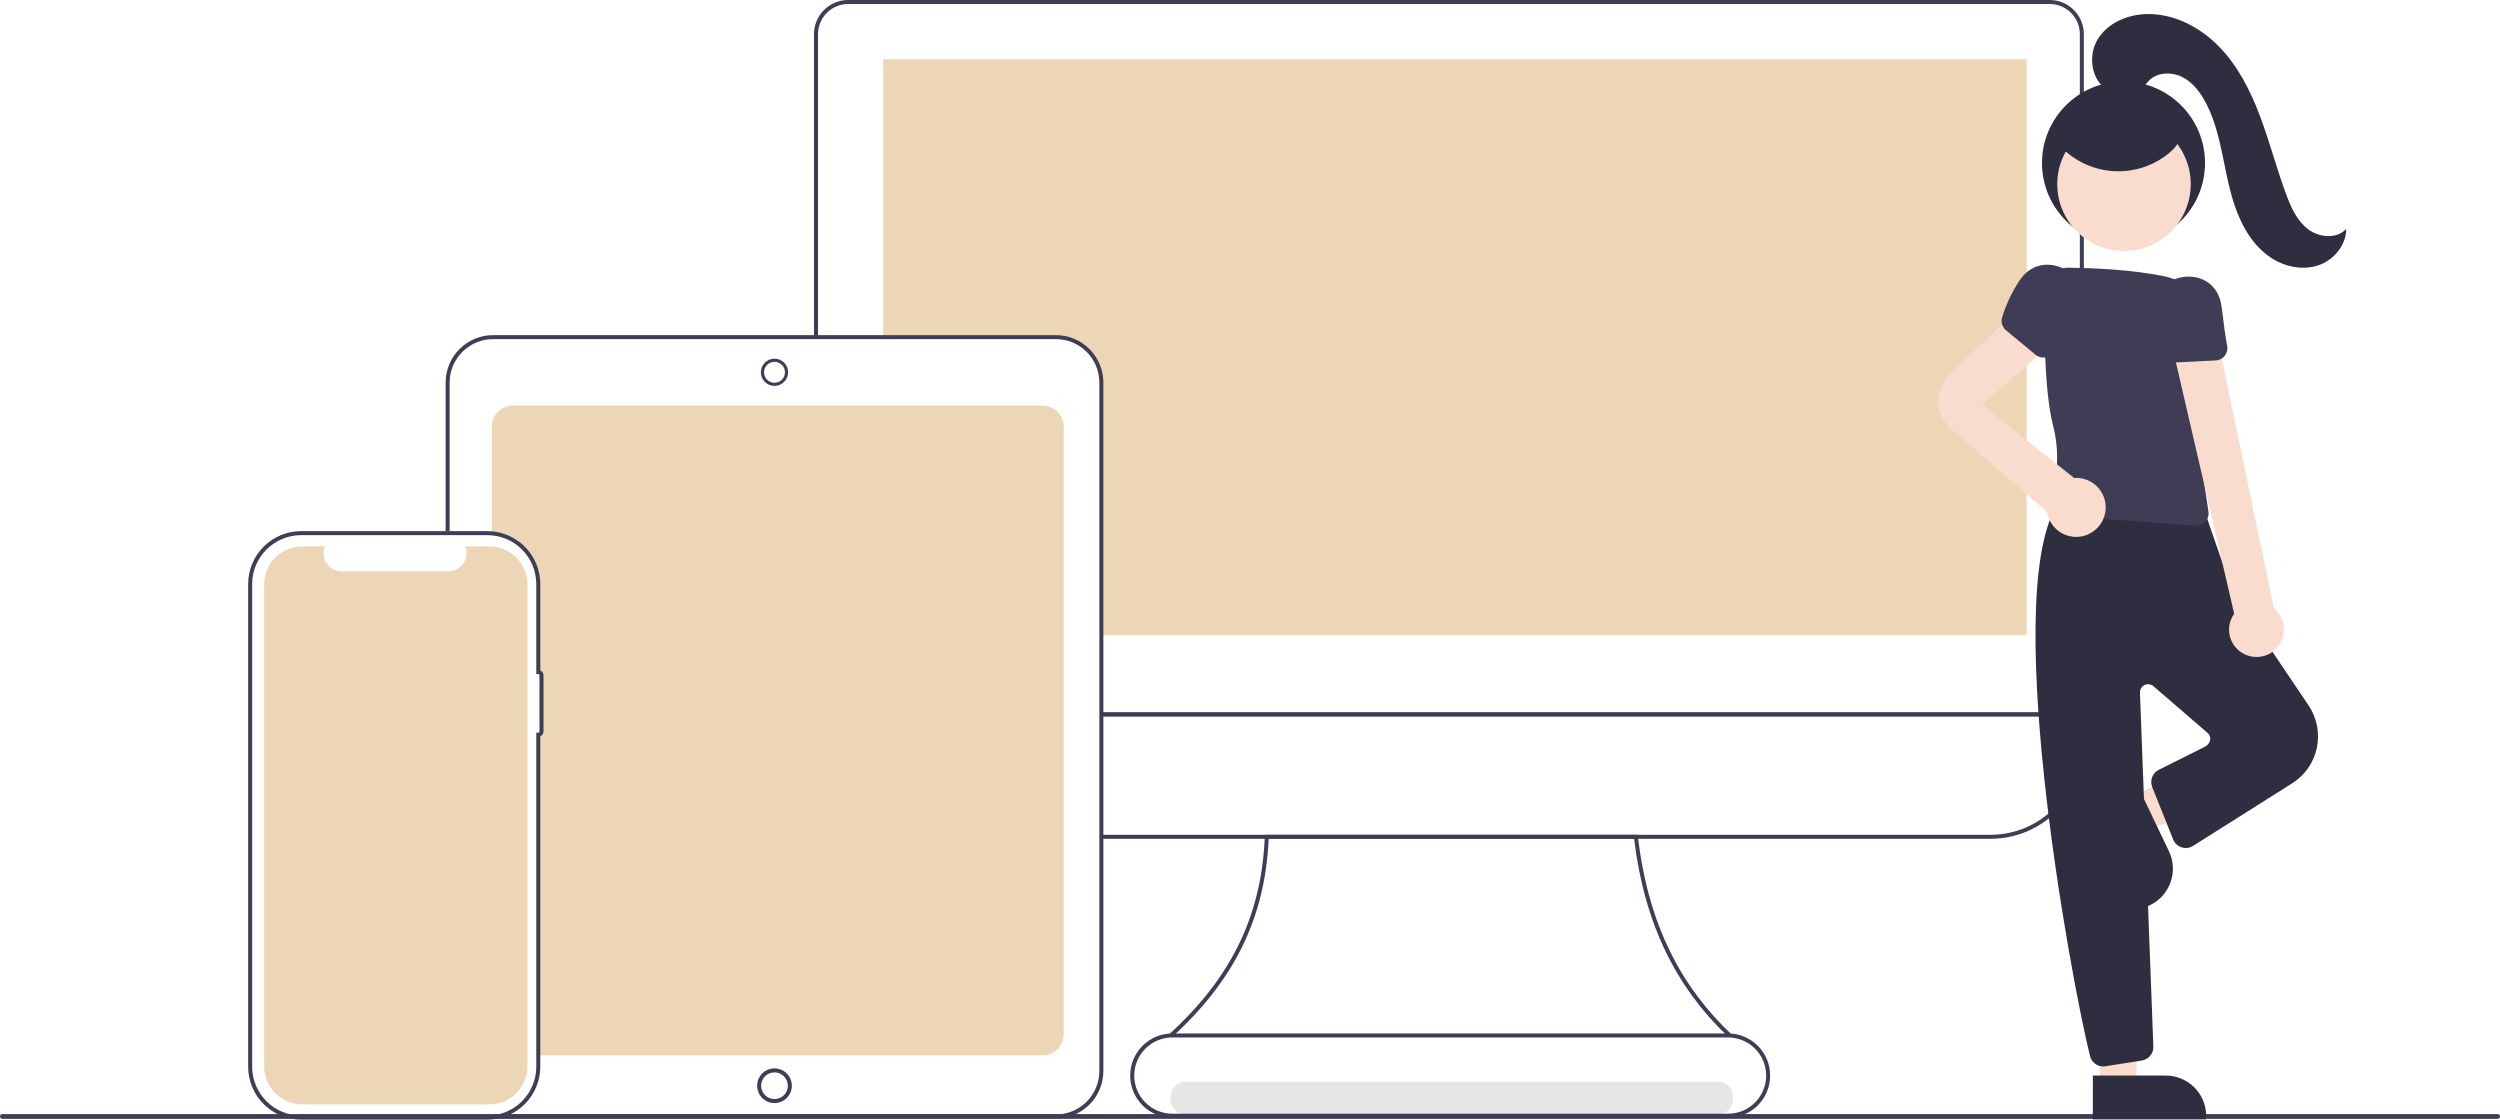 <svg width="489" height="219" viewBox="0 0 489 219" fill="none" xmlns="http://www.w3.org/2000/svg">
<g clip-path="url(#clip0)">
<path d="M231.996 217.962H335.944C340.048 217.962 340.055 211.583 335.944 211.583H231.996C227.892 211.583 227.886 217.962 231.996 217.962Z" fill="#E6E6E6"/>
<path d="M203.931 79.334H100.332C99.238 79.335 98.189 79.77 97.415 80.544C96.641 81.319 96.206 82.368 96.204 83.463V104.05C101.372 104.171 104.726 108.437 105.539 113.615V132.278H105.932C105.994 132.278 106.054 132.303 106.098 132.347C106.142 132.392 106.167 132.451 106.167 132.514V142.445C106.167 142.507 106.142 142.567 106.098 142.611C106.054 142.655 105.994 142.68 105.932 142.68H105.539V202.705C105.539 204.023 105.526 206.429 105.526 206.429H203.931C205.026 206.428 206.075 205.993 206.849 205.219C207.623 204.445 208.058 203.395 208.059 202.3V83.463C208.058 82.368 207.623 81.319 206.849 80.544C206.075 79.77 205.026 79.335 203.931 79.334Z" fill="#ECD6B6"/>
<path d="M396.415 11.595V124.244H215.224V74.647C215.222 72.395 214.327 70.236 212.735 68.643C211.143 67.051 208.984 66.155 206.733 66.153H172.752V11.595H396.415Z" fill="#ECD6B6"/>
<path d="M407.602 140.125H215.427V139.34H406.817V6.673C406.816 5.112 406.195 3.615 405.091 2.511C403.988 1.408 402.492 0.787 400.931 0.785H165.889C164.328 0.787 162.832 1.408 161.729 2.511C160.626 3.615 160.005 5.112 160.003 6.673V65.644H159.218V6.673C159.22 4.904 159.924 3.207 161.174 1.957C162.425 0.706 164.12 0.002 165.889 0H400.931C402.7 0.002 404.396 0.706 405.646 1.957C406.897 3.207 407.6 4.904 407.602 6.673V140.125Z" fill="#3F3D56"/>
<path d="M389.393 164.068H215.427V163.283H389.393C394.013 163.278 398.441 161.44 401.708 158.172C404.975 154.905 406.812 150.474 406.817 145.853V140.125H215.427V139.34H407.602V145.853C407.597 150.683 405.676 155.312 402.263 158.727C398.849 162.142 394.221 164.062 389.393 164.068Z" fill="#3F3D56"/>
<path d="M337.763 202.534C328.065 193.219 321.685 181.065 319.634 164.068H248.159C247.432 179.969 241.093 191.895 229.657 202.492L228.449 202.534C240.247 191.839 246.746 179.825 247.391 163.66L247.406 163.283H320.332L320.373 163.63C322.387 180.915 328.9 193.147 338.837 202.471L337.763 202.534Z" fill="#3F3D56"/>
<path d="M206.543 218.772H96.439V217.987H206.543C208.794 217.985 210.953 217.089 212.544 215.497C214.136 213.905 215.032 211.746 215.034 209.494V74.827C215.032 72.575 214.136 70.416 212.544 68.824C210.953 67.232 208.794 66.336 206.543 66.334H96.439C94.188 66.336 92.03 67.232 90.438 68.824C88.846 70.416 87.951 72.575 87.948 74.827V103.889H87.163V74.827C87.166 72.367 88.144 70.009 89.883 68.269C91.622 66.53 93.98 65.551 96.439 65.549H206.543C209.002 65.551 211.36 66.53 213.099 68.269C214.838 70.009 215.816 72.367 215.819 74.827V209.494C215.816 211.954 214.838 214.312 213.099 216.052C211.36 217.791 209.002 218.77 206.543 218.772Z" fill="#3F3D56"/>
<path d="M151.491 75.48C150.965 75.48 150.45 75.324 150.013 75.031C149.575 74.739 149.234 74.323 149.033 73.837C148.831 73.351 148.779 72.816 148.881 72.299C148.984 71.783 149.238 71.309 149.61 70.936C149.982 70.564 150.456 70.311 150.972 70.208C151.488 70.105 152.023 70.158 152.509 70.359C152.996 70.561 153.411 70.902 153.704 71.34C153.996 71.777 154.152 72.292 154.152 72.818C154.151 73.524 153.871 74.201 153.372 74.7C152.873 75.199 152.197 75.479 151.491 75.48ZM151.491 70.772C151.087 70.772 150.691 70.892 150.355 71.117C150.018 71.342 149.756 71.661 149.601 72.035C149.446 72.409 149.406 72.821 149.485 73.218C149.564 73.615 149.758 73.979 150.045 74.266C150.331 74.552 150.695 74.747 151.092 74.826C151.489 74.904 151.9 74.864 152.274 74.709C152.648 74.554 152.967 74.292 153.192 73.955C153.417 73.619 153.537 73.223 153.537 72.818C153.536 72.276 153.321 71.756 152.937 71.372C152.554 70.989 152.034 70.773 151.491 70.772Z" fill="#3F3D56"/>
<path d="M151.491 215.764C150.82 215.764 150.163 215.565 149.605 215.191C149.047 214.818 148.611 214.288 148.354 213.667C148.097 213.047 148.03 212.364 148.161 211.705C148.292 211.046 148.616 210.441 149.09 209.966C149.565 209.491 150.17 209.168 150.829 209.037C151.487 208.906 152.17 208.973 152.79 209.23C153.411 209.487 153.941 209.922 154.314 210.481C154.687 211.039 154.886 211.696 154.886 212.367C154.885 213.268 154.527 214.131 153.891 214.768C153.254 215.405 152.391 215.763 151.491 215.764ZM151.491 209.756C150.975 209.756 150.47 209.909 150.041 210.196C149.612 210.483 149.277 210.891 149.079 211.368C148.882 211.845 148.83 212.37 148.931 212.877C149.032 213.383 149.28 213.849 149.645 214.214C150.01 214.579 150.476 214.828 150.982 214.929C151.488 215.029 152.013 214.978 152.49 214.78C152.967 214.582 153.375 214.248 153.662 213.818C153.949 213.389 154.102 212.884 154.102 212.367C154.101 211.675 153.825 211.011 153.336 210.522C152.847 210.032 152.183 209.757 151.491 209.756Z" fill="#3F3D56"/>
<path d="M95.333 219H58.886C56.142 218.997 53.512 217.905 51.571 215.964C49.631 214.024 48.54 211.392 48.537 208.648V114.241C48.54 111.497 49.631 108.865 51.571 106.925C53.512 104.984 56.142 103.892 58.886 103.889H95.334C98.077 103.892 100.708 104.984 102.648 106.925C104.588 108.865 105.68 111.497 105.683 114.241V131.136C105.869 131.213 106.027 131.344 106.139 131.512C106.251 131.68 106.31 131.876 106.311 132.078L106.311 143.071C106.31 143.272 106.251 143.469 106.139 143.637C106.027 143.804 105.869 143.935 105.683 144.013V208.648C105.68 211.392 104.588 214.024 102.648 215.964C100.708 217.905 98.077 218.997 95.333 219ZM58.886 104.674C56.35 104.677 53.919 105.686 52.126 107.48C50.333 109.273 49.324 111.705 49.322 114.241V208.648C49.324 211.184 50.333 213.616 52.126 215.41C53.919 217.203 56.35 218.212 58.886 218.215H95.333C97.869 218.212 100.3 217.203 102.093 215.41C103.886 213.616 104.895 211.184 104.898 208.648V143.306H105.29C105.353 143.306 105.413 143.282 105.457 143.237C105.501 143.193 105.526 143.133 105.526 143.071L105.526 132.078C105.526 132.015 105.501 131.956 105.457 131.911C105.413 131.867 105.353 131.842 105.29 131.842H104.898V114.241C104.895 111.705 103.886 109.273 102.093 107.48C100.3 105.686 97.869 104.677 95.334 104.674H58.886Z" fill="#3F3D56"/>
<path d="M95.735 106.873H90.978C91.196 107.409 91.28 107.992 91.221 108.568C91.162 109.144 90.962 109.697 90.639 110.178C90.316 110.659 89.879 111.053 89.368 111.326C88.857 111.598 88.286 111.741 87.707 111.741H66.827C66.247 111.741 65.677 111.598 65.166 111.326C64.654 111.053 64.218 110.659 63.895 110.178C63.572 109.697 63.372 109.144 63.313 108.568C63.254 107.992 63.337 107.409 63.556 106.873H59.112C57.14 106.873 55.249 107.656 53.854 109.051C52.46 110.446 51.677 112.338 51.676 114.311V208.578C51.676 210.551 52.46 212.443 53.854 213.838C55.249 215.233 57.14 216.016 59.112 216.016H95.735C97.707 216.016 99.599 215.233 100.993 213.838C102.387 212.443 103.171 210.551 103.171 208.578V114.311C103.171 112.338 102.387 110.446 100.993 109.051C99.599 107.656 97.707 106.873 95.735 106.873Z" fill="#ECD6B6"/>
<path d="M488.533 218.846H0.467C0.406 218.847 0.345 218.835 0.288 218.811C0.231 218.788 0.179 218.753 0.136 218.71C0.092 218.667 0.058 218.615 0.034 218.558C0.011 218.501 -0.002 218.44 -0.002 218.379C-0.002 218.317 0.011 218.257 0.034 218.2C0.058 218.143 0.092 218.091 0.136 218.048C0.179 218.005 0.231 217.97 0.288 217.947C0.345 217.923 0.406 217.911 0.467 217.912H488.533C488.594 217.911 488.655 217.923 488.712 217.947C488.769 217.97 488.821 218.005 488.864 218.048C488.908 218.091 488.942 218.143 488.966 218.2C488.989 218.257 489.002 218.317 489.002 218.379C489.002 218.44 488.989 218.501 488.966 218.558C488.942 218.615 488.908 218.667 488.864 218.71C488.821 218.753 488.769 218.788 488.712 218.811C488.655 218.835 488.594 218.847 488.533 218.846Z" fill="#3F3D56"/>
<path d="M338.005 218.626H229.313C228.23 218.627 227.158 218.415 226.157 218.001C225.157 217.587 224.248 216.98 223.482 216.214C222.716 215.449 222.108 214.54 221.694 213.54C221.279 212.539 221.066 211.467 221.066 210.384C221.066 209.301 221.279 208.228 221.694 207.228C222.108 206.227 222.716 205.318 223.482 204.553C224.248 203.787 225.157 203.18 226.157 202.767C227.158 202.353 228.23 202.14 229.313 202.141H338.005C340.19 202.143 342.284 203.012 343.828 204.558C345.372 206.103 346.239 208.199 346.239 210.384C346.239 212.569 345.372 214.664 343.828 216.21C342.284 217.755 340.19 218.625 338.005 218.626ZM229.313 202.926C227.336 202.926 225.439 203.712 224.041 205.11C222.643 206.509 221.857 208.406 221.857 210.384C221.857 212.362 222.643 214.258 224.041 215.657C225.439 217.056 227.336 217.841 229.313 217.841H338.005C339.983 217.841 341.879 217.056 343.277 215.657C344.675 214.258 345.461 212.362 345.461 210.384C345.461 208.406 344.675 206.509 343.277 205.11C341.879 203.712 339.983 202.926 338.005 202.926H229.313Z" fill="#3F3D56"/>
<path d="M416.927 155.867L419.971 162.234L445.968 153.519L441.475 144.122L416.927 155.867Z" fill="#FADCCF"/>
<path d="M419.932 177.339L410.365 157.331L418.093 153.633L424.246 166.502C425.152 168.396 425.268 170.572 424.57 172.551C423.872 174.53 422.416 176.151 420.523 177.057L419.932 177.339Z" fill="#2F2E41"/>
<path d="M410.799 212.721L417.849 212.483L418.146 185.028L409.881 185.516L410.799 212.721Z" fill="#FADCCF"/>
<path d="M431.531 218.95H409.358V210.38H423.619C425.717 210.38 427.73 211.214 429.214 212.698C430.697 214.182 431.531 216.195 431.531 218.294V218.95Z" fill="#2F2E41"/>
<path d="M411.379 208.597C410.787 208.597 410.213 208.398 409.748 208.033C409.282 207.669 408.953 207.158 408.811 206.584C404.949 191.06 390.576 112.843 403.286 97.481L403.397 97.347L403.565 97.304C404.457 97.078 421.276 91.869 431.144 100L431.26 100.095L436.752 115.998L451.558 137.983C452.368 139.187 452.929 140.541 453.207 141.966C453.485 143.391 453.474 144.857 453.175 146.277C452.876 147.698 452.295 149.044 451.467 150.236C450.638 151.427 449.579 152.441 448.351 153.215L428.909 165.488C428.44 165.772 427.894 165.903 427.347 165.865C426.799 165.826 426.277 165.619 425.852 165.273C425.495 164.977 425.22 164.594 425.055 164.16L420.969 153.943C420.725 153.324 420.721 152.635 420.957 152.013C421.194 151.391 421.654 150.879 422.248 150.578L431.357 146.022C431.606 145.885 431.822 145.695 431.99 145.465C432.158 145.235 432.274 144.971 432.329 144.691C432.354 144.439 432.317 144.184 432.222 143.948C432.127 143.713 431.976 143.504 431.782 143.339L421.209 134.222C420.973 134.019 420.684 133.889 420.377 133.848C420.069 133.808 419.756 133.858 419.476 133.992C419.196 134.127 418.962 134.34 418.802 134.606C418.642 134.872 418.563 135.179 418.574 135.49L421.196 204.707C421.22 205.357 421.005 205.993 420.592 206.496C420.179 206.998 419.597 207.332 418.955 207.433L411.803 208.563C411.663 208.585 411.521 208.597 411.379 208.597Z" fill="#2F2E41"/>
<path d="M429.619 102.821C429.559 102.821 429.499 102.819 429.438 102.814L403.069 100.86C402.703 100.834 402.348 100.723 402.032 100.537C401.716 100.351 401.447 100.095 401.245 99.788C401.044 99.481 400.916 99.131 400.872 98.767C400.828 98.403 400.868 98.033 400.989 97.687C402.611 93.009 402.81 87.955 401.561 83.164C399.844 76.39 399.803 63.795 399.932 56.891C399.961 55.72 400.43 54.604 401.246 53.764C402.062 52.924 403.164 52.423 404.333 52.36L404.333 52.351L404.864 52.358C409.16 52.418 417.043 52.724 423.494 54.067C425.668 54.517 427.624 55.694 429.04 57.404C430.456 59.114 431.247 61.256 431.285 63.476C431.431 69.887 431.452 78.563 430.725 83.496C430.111 87.656 431.245 95.647 431.975 100.04C432.031 100.382 432.013 100.733 431.92 101.067C431.828 101.401 431.664 101.711 431.44 101.976C431.216 102.24 430.937 102.453 430.622 102.599C430.308 102.745 429.965 102.821 429.619 102.821H429.619Z" fill="#3F3D56"/>
<path d="M439.032 127.965C438.33 127.629 437.71 127.142 437.215 126.54C436.721 125.938 436.365 125.235 436.172 124.48C435.979 123.725 435.954 122.937 436.098 122.171C436.242 121.406 436.553 120.681 437.007 120.048L424.828 67.515H434.036L444.784 119.013C445.796 119.847 446.467 121.024 446.67 122.32C446.872 123.616 446.592 124.941 445.883 126.045C445.174 127.148 444.085 127.953 442.823 128.307C441.56 128.661 440.211 128.539 439.032 127.965H439.032Z" fill="#FADCCF"/>
<path d="M381.353 73.206L395.934 59.409L401.427 67.102L387.694 79.19L405.704 93.496C405.834 93.487 405.963 93.476 406.096 93.476C407.204 93.475 408.289 93.793 409.221 94.393C410.153 94.993 410.893 95.848 411.352 96.858C411.811 97.867 411.969 98.987 411.808 100.083C411.647 101.18 411.174 102.207 410.444 103.042C409.715 103.877 408.761 104.484 407.696 104.79C406.631 105.097 405.5 105.09 404.439 104.77C403.378 104.451 402.431 103.832 401.712 102.988C400.993 102.145 400.532 101.112 400.385 100.013L400.328 100.07L381.584 83.82C380.828 83.165 380.218 82.359 379.793 81.454C379.368 80.549 379.137 79.564 379.115 78.564C379.093 77.564 379.281 76.571 379.667 75.648C380.052 74.725 380.626 73.893 381.353 73.206Z" fill="#FADCCF"/>
<path d="M425.799 70.881C425.348 70.883 424.906 70.756 424.525 70.515C424.143 70.275 423.838 69.931 423.645 69.524C422.483 67.07 421.683 64.461 421.27 61.778C420.638 57.395 423.685 54.788 426.783 54.22C429.796 53.667 433.467 54.993 434.406 59.208C434.484 59.565 434.545 59.925 434.587 60.288C434.963 63.484 435.317 65.969 435.638 67.675C435.701 68.011 435.692 68.356 435.61 68.688C435.529 69.019 435.377 69.329 435.166 69.597C434.954 69.865 434.688 70.085 434.385 70.241C434.081 70.398 433.748 70.487 433.407 70.504L425.921 70.878C425.88 70.88 425.839 70.881 425.799 70.881Z" fill="#3F3D56"/>
<path d="M415.359 47.836C424.164 47.836 431.302 40.695 431.302 31.887C431.302 23.079 424.164 15.939 415.359 15.939C406.553 15.939 399.415 23.079 399.415 31.887C399.415 40.695 406.553 47.836 415.359 47.836Z" fill="#2F2E41"/>
<path d="M415.455 49.084C422.664 49.084 428.508 43.238 428.508 36.027C428.508 28.816 422.664 22.97 415.455 22.97C408.246 22.97 402.402 28.816 402.402 36.027C402.402 43.238 408.246 49.084 415.455 49.084Z" fill="#FADCCF"/>
<path d="M392.287 64.527C391.954 64.223 391.714 63.831 391.595 63.396C391.476 62.961 391.483 62.501 391.616 62.07C392.417 59.477 393.589 57.012 395.097 54.755C397.591 51.097 401.598 51.234 404.266 52.909C406.861 54.538 408.672 57.996 406.517 61.738C406.334 62.054 406.135 62.361 405.921 62.657C404.04 65.267 402.622 67.338 401.706 68.814C401.526 69.103 401.286 69.352 401.002 69.541C400.718 69.73 400.397 69.856 400.06 69.911C399.723 69.966 399.378 69.948 399.049 69.858C398.72 69.768 398.413 69.609 398.151 69.391L392.379 64.607C392.347 64.581 392.317 64.554 392.287 64.527Z" fill="#3F3D56"/>
<path d="M412.262 17.644C409.053 15.729 408.359 10.96 410.27 7.749C412.181 4.538 416.044 2.863 419.779 2.753C425.113 2.595 430.264 5.252 433.998 9.066C437.732 12.88 440.196 17.762 442.074 22.759C443.951 27.756 445.299 32.938 447.149 37.945C448.098 40.514 449.267 43.153 451.439 44.821C453.611 46.49 457.063 46.791 458.92 44.777C458.913 47.999 456.443 50.928 453.381 51.926C450.318 52.923 446.853 52.17 444.168 50.39C439.509 47.302 437.26 41.666 435.975 36.226C434.689 30.786 434.056 25.086 431.471 20.13C430.4 18.076 428.933 16.126 426.868 15.078C424.803 14.03 422.052 14.099 420.391 15.713C419.622 16.46 419.124 17.479 418.251 18.102C417.698 18.448 417.074 18.662 416.426 18.73C415.778 18.797 415.123 18.716 414.511 18.491C413.293 18.033 412.152 17.389 411.13 16.583" fill="#2F2E41"/>
<path d="M401.823 27.205C403.081 28.897 404.668 30.316 406.489 31.378C408.31 32.44 410.327 33.122 412.419 33.383C414.511 33.644 416.634 33.479 418.66 32.898C420.686 32.316 422.573 31.33 424.208 30C425.476 28.968 426.653 27.547 426.574 25.914C426.492 24.242 425.126 22.929 423.731 22.004C420.061 19.591 415.647 18.577 411.292 19.145C408.808 19.479 406.316 20.385 404.556 22.171C402.797 23.958 401.92 26.736 402.828 29.073" fill="#2F2E41"/>
</g>
<defs>
<clipPath id="clip0">
<rect width="489" height="219" fill="white"/>
</clipPath>
</defs>
</svg>
